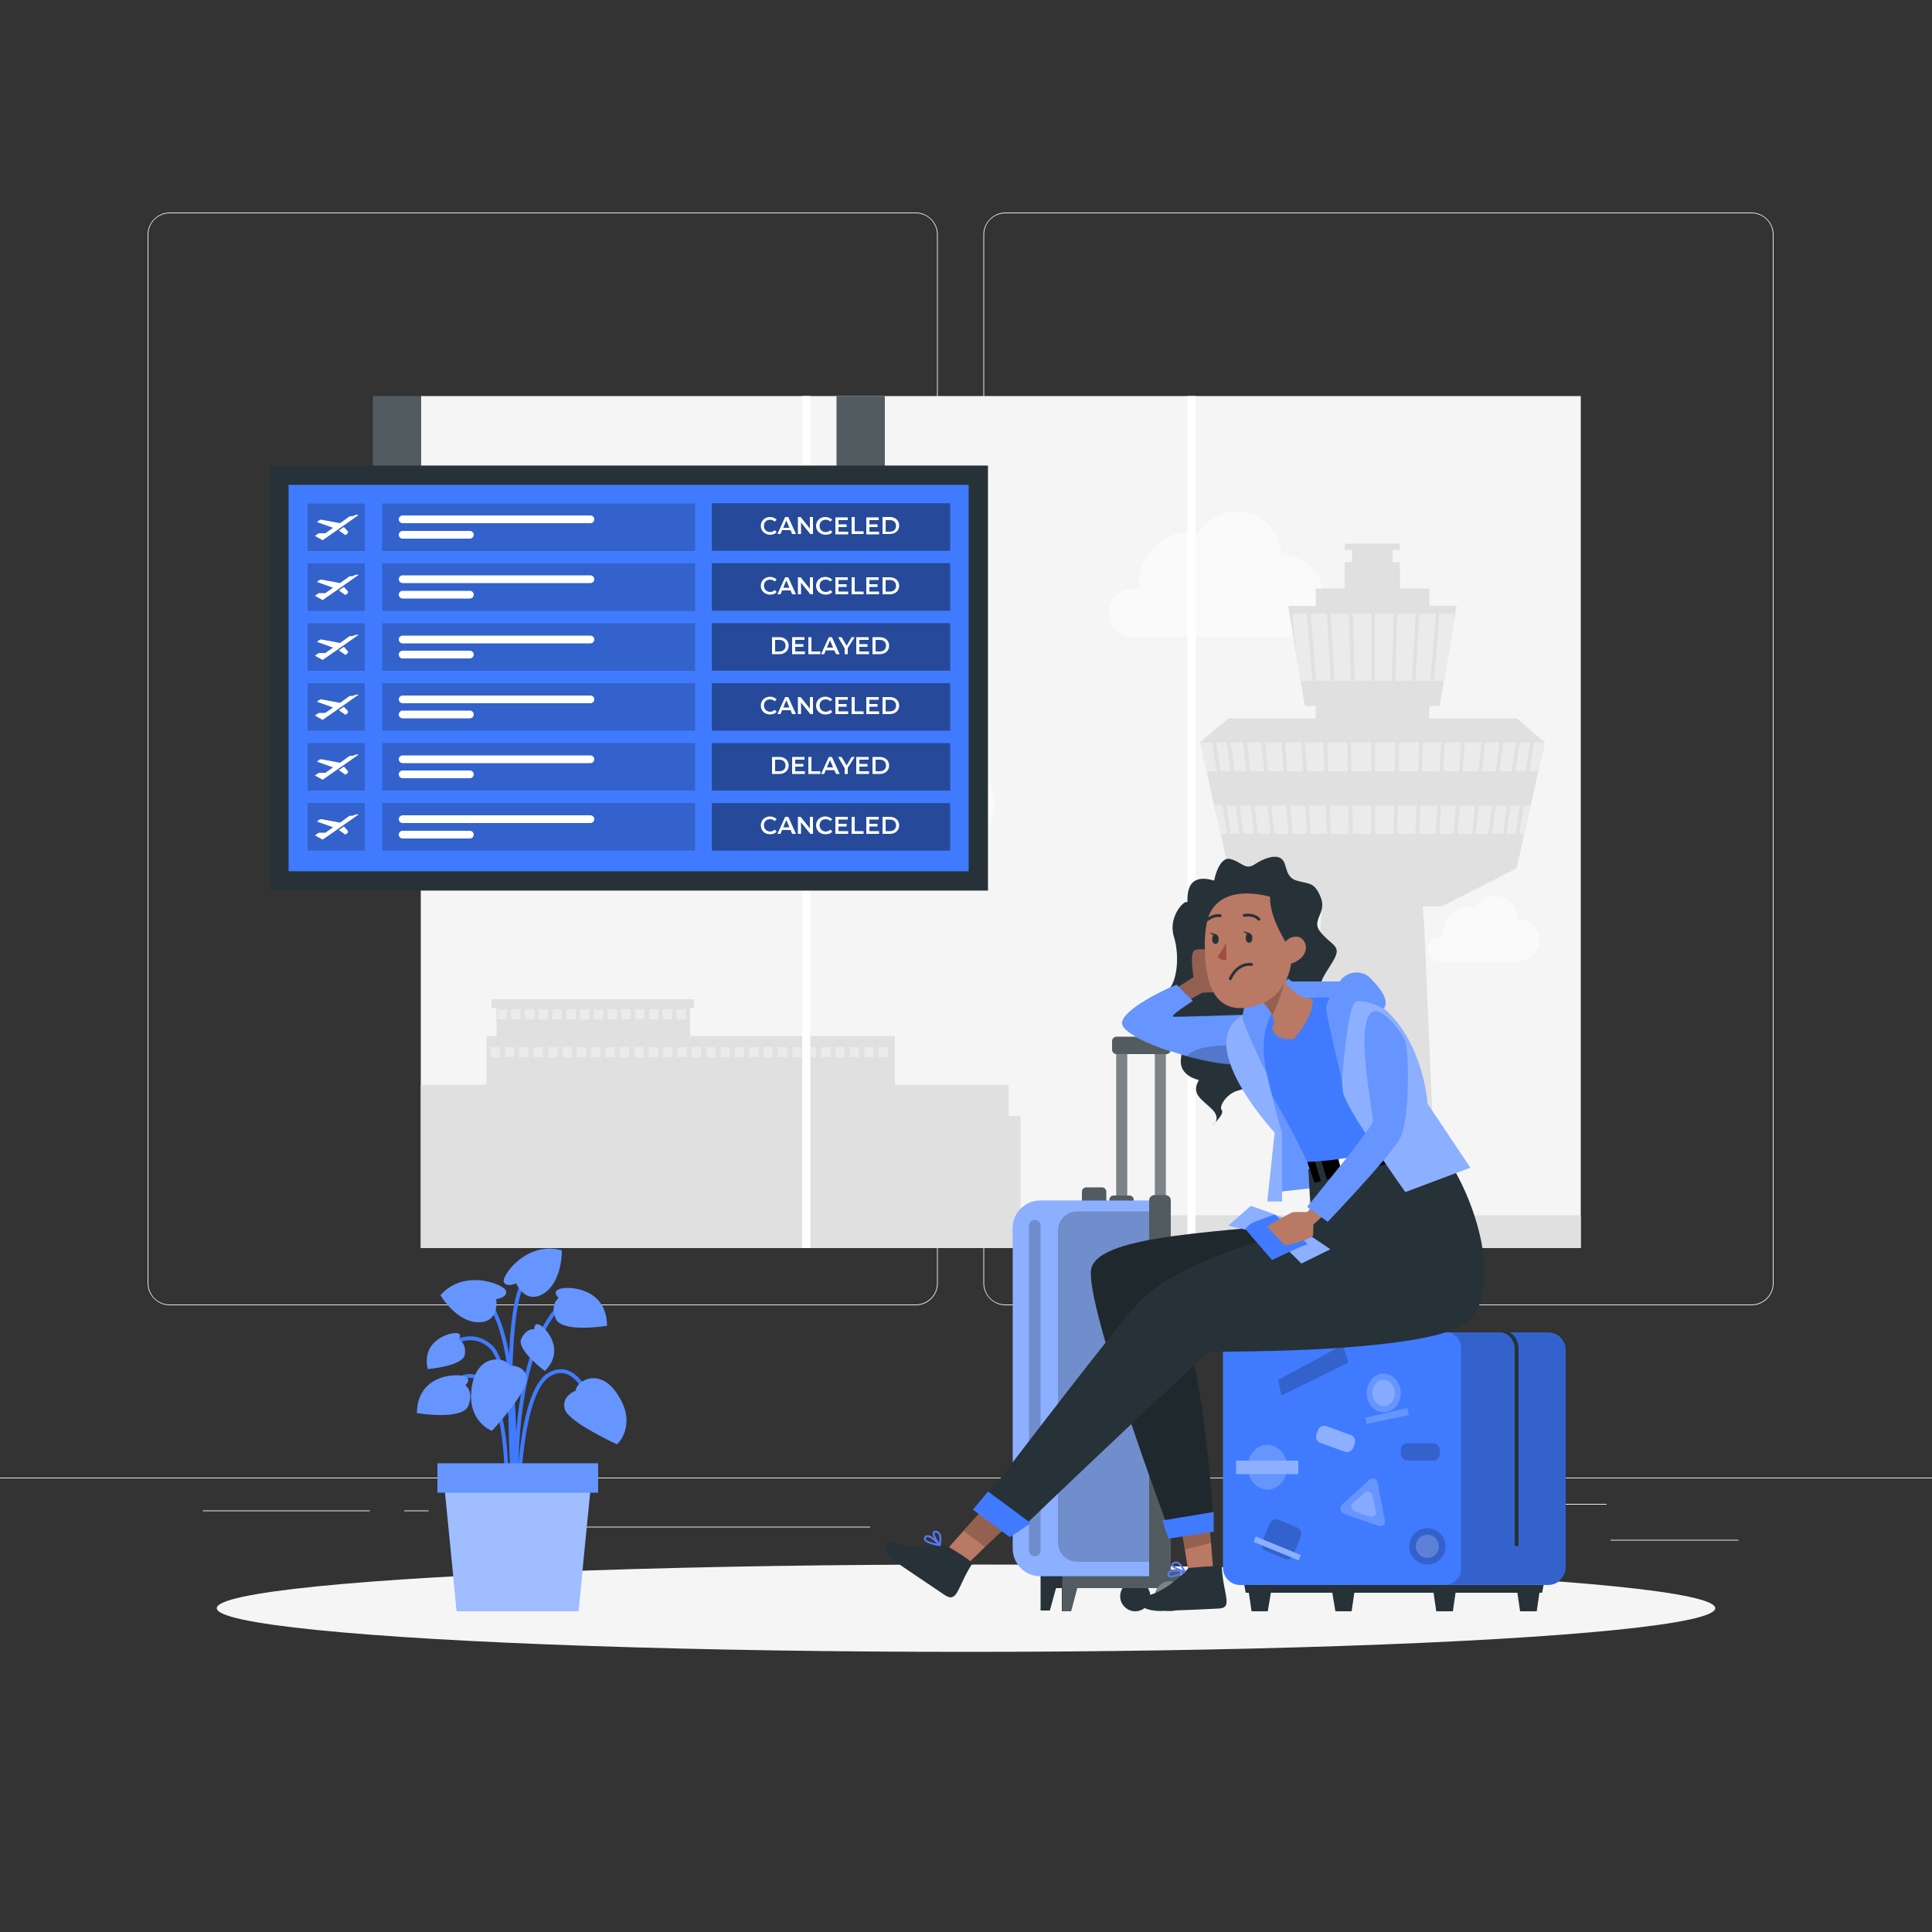 <?xml version="1.0" encoding="utf-8"?>
<!-- Generator: Adobe Illustrator 24.2.3, SVG Export Plug-In . SVG Version: 6.00 Build 0)  -->
<svg version="1.1" xmlns="http://www.w3.org/2000/svg" xmlns:xlink="http://www.w3.org/1999/xlink" x="0px" y="0px"
	 viewBox="0 0 500 500" style="enable-background:new 0 0 500 500;" xml:space="preserve">
<rect x="0" y="0" width="500" height="500" fill="#333333" stroke="none"/>
<style type="text/css">
	.st0{fill:#EBEBEB;}
	.st1{fill:#F5F5F5;}
	.st2{fill:#FAFAFA;}
	.st3{fill:#E0E0E0;}
	.st4{fill:#FFFFFF;}
	.st5{display:none;}
	.st6{display:inline;}
	.st7{fill:#407BFF;}
	.st8{opacity:0.9;fill:#FFFFFF;}
	.st9{fill:none;stroke:#407BFF;stroke-miterlimit:10;}
	.st10{opacity:0.2;fill:#FFFFFF;enable-background:new    ;}
	.st11{opacity:0.5;fill:#FFFFFF;enable-background:new    ;}
	.st12{fill:#263238;}
	.st13{opacity:0.2;fill:#FFFFFF;}
	.st14{opacity:0.2;enable-background:new    ;}
	.st15{fill:none;stroke:#FFFFFF;stroke-width:2;stroke-linecap:round;stroke-linejoin:round;stroke-miterlimit:10;}
	.st16{opacity:0.4;enable-background:new    ;}
	.st17{opacity:0.4;fill:#FFFFFF;}
	.st18{fill:#B97964;}
	.st19{fill:none;stroke:#577AFA;stroke-width:0.483;stroke-linecap:round;stroke-linejoin:round;stroke-miterlimit:10;}
	.st20{fill:#A24E3F;}
	.st21{fill:none;stroke:#263238;stroke-width:0.725;stroke-linecap:round;stroke-linejoin:round;stroke-miterlimit:10;}
</style>
<g id="Background_Complete">
	<g>
		<rect y="382.4" class="st0" width="500" height="0.2"/>
		<rect x="416.8" y="398.5" class="st0" width="33.1" height="0.2"/>
		<rect x="322.5" y="401.2" class="st0" width="8.7" height="0.2"/>
		<rect x="396.6" y="389.2" class="st0" width="19.2" height="0.2"/>
		<rect x="52.5" y="390.9" class="st0" width="43.2" height="0.2"/>
		<rect x="104.6" y="390.9" class="st0" width="6.3" height="0.2"/>
		<rect x="131.5" y="395.1" class="st0" width="93.7" height="0.2"/>
		<path class="st0" d="M237,337.8H43.9c-3.1,0-5.7-2.6-5.7-5.7V60.7c0-3.1,2.6-5.7,5.7-5.7H237c3.1,0,5.7,2.6,5.7,5.7v271.4
			C242.7,335.2,240.2,337.8,237,337.8z M43.9,55.2c-3,0-5.5,2.4-5.5,5.5v271.4c0,3,2.4,5.5,5.5,5.5H237c3,0,5.5-2.4,5.5-5.5V60.7
			c0-3-2.4-5.5-5.5-5.5H43.9z"/>
		<path class="st0" d="M453.3,337.8H260.2c-3.1,0-5.7-2.6-5.7-5.7V60.7c0-3.1,2.6-5.7,5.7-5.7h193.1c3.1,0,5.7,2.6,5.7,5.7v271.4
			C459,335.2,456.5,337.8,453.3,337.8z M260.2,55.2c-3,0-5.5,2.4-5.5,5.5v271.4c0,3,2.4,5.5,5.5,5.5h193.1c3,0,5.5-2.4,5.5-5.5V60.7
			c0-3-2.4-5.5-5.5-5.5H260.2z"/>
	</g>
	<g>
		<rect x="108.9" y="102.5" class="st1" width="300.2" height="220.5"/>
		<path class="st2" d="M286.9,158.6c0-3.4,2.8-6.2,6.2-6.2c0.6,0,1.2,0.1,1.8,0.3c-0.1-0.6-0.1-1.3-0.1-1.9
			c0-7.3,5.9-13.1,13.1-13.1c0.8,0,1.6,0.1,2.4,0.2c2-3.3,5.7-5.5,9.8-5.5c6.3,0,11.4,5.1,11.5,11.3c0.1,0,0.1,0,0.2,0
			c5.8,0,10.6,4.7,10.6,10.6c0,5.8-4.7,10.6-10.6,10.6h-38.9l0,0C289.6,164.7,286.9,162,286.9,158.6z"/>
		<path class="st2" d="M202,212.3c0-3.4,2.8-6.2,6.2-6.2c0.6,0,1.2,0.1,1.8,0.3c-0.1-0.6-0.1-1.3-0.1-1.9c0-7.3,5.9-13.1,13.1-13.1
			c0.8,0,1.6,0.1,2.4,0.2c2-3.3,5.7-5.5,9.8-5.5c6.3,0,11.4,5.1,11.5,11.3c0.1,0,0.1,0,0.2,0c5.8,0,10.6,4.7,10.6,10.6
			c0,5.8-4.7,10.6-10.6,10.6H208l0,0C204.7,218.4,202,215.7,202,212.3z"/>
		<path class="st2" d="M136.6,181.4c0-1.8,1.4-3.2,3.2-3.2c0.3,0,0.6,0,0.9,0.1c0-0.3-0.1-0.7-0.1-1c0-3.8,3.1-6.9,6.9-6.9
			c0.4,0,0.9,0,1.3,0.1c1.1-1.7,2.9-2.9,5.1-2.9c3.3,0,5.9,2.6,6,5.9c0,0,0.1,0,0.1,0c3,0,5.5,2.5,5.5,5.5c0,3-2.5,5.5-5.5,5.5
			h-20.3l0,0C138,184.6,136.6,183.1,136.6,181.4z"/>
		<path class="st2" d="M369.5,245.7c0-1.8,1.4-3.2,3.2-3.2c0.3,0,0.6,0,0.9,0.1c0-0.3-0.1-0.7-0.1-1c0-3.8,3.1-6.9,6.9-6.9
			c0.4,0,0.9,0,1.3,0.1c1.1-1.7,2.9-2.9,5.1-2.9c3.3,0,5.9,2.6,6,5.9c0,0,0.1,0,0.1,0c3,0,5.5,2.5,5.5,5.5c0,3-2.5,5.5-5.5,5.5
			h-20.3l0,0C370.9,248.9,369.5,247.5,369.5,245.7z"/>
		<g>
			<polygon class="st3" points="409.1,323 409.1,314.5 371.8,314.5 368.6,239.9 368.2,234.6 373.1,234.6 392.5,224.7 394.5,215.8 
				396.1,208.6 398.1,199.6 399.8,192.1 392.5,185.9 369.9,185.9 369.9,182.7 372.6,182.7 373.7,176.2 376.6,158.8 377,156.8 
				369.9,156.8 369.9,152.3 362.3,152.3 362.3,145.5 360.4,145.5 360.4,142.3 362.3,142.3 362.3,140.7 348,140.7 348,142.3 
				349.9,142.3 349.9,145.5 348,145.5 348,152.3 340.5,152.3 340.5,156.8 333.4,156.8 333.7,158.8 336.6,176.2 337.7,182.7 
				340.5,182.7 340.5,185.9 317.9,185.9 310.6,192.1 312.3,199.6 314.2,208.6 315.9,215.8 317.9,224.7 337.2,234.6 342.1,234.6 
				341.7,239.9 338.6,314.5 264.1,314.5 264.1,288.8 261,288.8 261,280.7 231.6,280.7 231.6,268.1 178.6,268.1 178.6,260.8 
				179.6,260.8 179.6,258.6 127.2,258.6 127.2,260.8 128.5,260.8 128.5,268.1 125.9,268.1 125.9,280.7 108.9,280.7 108.9,323 			"/>
			<g>
				<polygon class="st0" points="338.2,199.6 342.8,199.6 342.5,192.1 337.8,192.1 				"/>
				<polygon class="st0" points="337.3,199.6 336.8,192.1 332.6,192.1 333.2,199.6 				"/>
				<polygon class="st0" points="348.7,192.1 343.5,192.1 343.8,199.6 348.8,199.6 				"/>
				<polygon class="st0" points="349.8,199.6 354.9,199.6 354.9,192.1 349.6,192.1 				"/>
				<polygon class="st0" points="327.2,199.6 326.4,192.1 322.7,192.1 323.6,199.6 				"/>
				<polygon class="st0" points="318.5,199.6 317.5,192.1 314.7,192.1 315.9,199.6 				"/>
				<polygon class="st0" points="332.2,199.6 331.6,192.1 327.4,192.1 328.1,199.6 				"/>
				<polygon class="st0" points="322.6,199.6 321.7,192.1 318.5,192.1 319.5,199.6 				"/>
				<polygon class="st0" points="355.9,199.6 361,199.6 361.1,192.1 355.9,192.1 				"/>
				<polygon class="st0" points="383.4,192.1 379.1,192.1 378.5,199.6 382.6,199.6 				"/>
				<polygon class="st0" points="394.8,199.6 396,192.1 393.3,192.1 392.2,199.6 				"/>
				<polygon class="st0" points="313.7,192.1 310.6,192.1 312.3,199.6 314.9,199.6 				"/>
				<polygon class="st0" points="397,192.1 395.8,199.6 398.1,199.6 399.8,192.1 				"/>
				<polygon class="st0" points="392.3,192.1 389,192.1 388.1,199.6 391.2,199.6 				"/>
				<polygon class="st0" points="373.5,199.6 377.6,199.6 378.2,192.1 373.9,192.1 				"/>
				<polygon class="st0" points="388.1,192.1 384.3,192.1 383.6,199.6 387.2,199.6 				"/>
				<polygon class="st0" points="368,199.6 372.5,199.6 373,192.1 368.3,192.1 				"/>
				<polygon class="st0" points="361.9,199.6 367,199.6 367.3,192.1 362.1,192.1 				"/>
				<polygon class="st0" points="344.4,176.2 343.4,158.8 339.2,158.8 340.6,176.2 				"/>
				<polygon class="st0" points="349.6,176.2 349.1,158.8 344.4,158.8 345.3,176.2 				"/>
				<polygon class="st0" points="373.7,176.2 375.8,164 376.3,158.8 372.5,158.8 371.1,176.2 				"/>
				<polygon class="st0" points="336.6,176.2 339.7,176.2 338.2,158.8 334.4,158.8 335.7,170.9 				"/>
				<polygon class="st0" points="360.7,158.8 355.8,158.8 355.8,176.2 360.2,176.2 				"/>
				<polygon class="st0" points="370.2,176.2 371.6,158.8 367.3,158.8 366.3,176.2 				"/>
				<polygon class="st0" points="366.4,158.8 361.6,158.8 361.1,176.2 365.4,176.2 				"/>
				<polygon class="st0" points="350.1,158.8 350.6,176.2 354.9,176.2 354.9,158.8 				"/>
				<polygon class="st0" points="344.1,208.5 344.4,215.8 349.1,215.8 349,208.5 				"/>
				<polygon class="st0" points="338.8,208.5 339.2,215.8 343.4,215.8 343.1,208.5 				"/>
				<polygon class="st0" points="350.1,215.8 354.9,215.8 354.9,208.5 350,208.5 				"/>
				<polygon class="st0" points="355.9,215.8 360.6,215.8 360.8,208.5 355.9,208.5 				"/>
				<polygon class="st0" points="333.9,208.5 334.5,215.8 338.2,215.8 337.8,208.5 				"/>
				<polygon class="st0" points="317.4,208.5 318.5,215.8 320.8,215.8 319.8,208.5 				"/>
				<polygon class="st0" points="329,208.5 329.8,215.8 333.5,215.8 332.9,208.5 				"/>
				<polygon class="st0" points="320.8,208.5 321.8,215.8 324.6,215.8 323.7,208.5 				"/>
				<polygon class="st0" points="324.7,208.5 325.5,215.8 328.8,215.8 328.1,208.5 				"/>
				<polygon class="st0" points="377.2,215.8 381,215.8 381.7,208.5 377.8,208.5 				"/>
				<polygon class="st0" points="390.9,208.5 389.9,215.8 392.2,215.8 393.4,208.5 				"/>
				<polygon class="st0" points="381.9,215.8 385.2,215.8 386.1,208.5 382.7,208.5 				"/>
				<polygon class="st0" points="387.1,208.5 386.2,215.8 389,215.8 390,208.5 				"/>
				<polygon class="st0" points="314.2,208.5 315.9,215.8 317.6,215.8 316.4,208.5 				"/>
				<polygon class="st0" points="367.3,215.8 371.5,215.8 372,208.5 367.6,208.5 				"/>
				<polygon class="st0" points="361.6,215.8 366.3,215.8 366.6,208.5 361.8,208.5 				"/>
				<polygon class="st0" points="372.5,215.8 376.3,215.8 376.8,208.5 372.9,208.5 				"/>
				<polygon class="st0" points="393.2,215.8 394.5,215.8 396.1,208.5 394.4,208.5 				"/>
			</g>
			<g>
				<rect x="128.8" y="261.2" class="st0" width="2.4" height="2.6"/>
				<rect x="132.3" y="261.2" class="st0" width="2.4" height="2.6"/>
				<rect x="135.9" y="261.2" class="st0" width="2.4" height="2.6"/>
				<rect x="139.4" y="261.2" class="st0" width="2.4" height="2.6"/>
				<rect x="143" y="261.2" class="st0" width="2.4" height="2.6"/>
				<rect x="146.6" y="261.2" class="st0" width="2.4" height="2.6"/>
				<rect x="150.1" y="261.2" class="st0" width="2.4" height="2.6"/>
				<rect x="153.7" y="261.2" class="st0" width="2.4" height="2.6"/>
				<rect x="157.3" y="261.2" class="st0" width="2.4" height="2.6"/>
				<rect x="160.8" y="261.2" class="st0" width="2.4" height="2.6"/>
				<rect x="164.4" y="261.2" class="st0" width="2.4" height="2.6"/>
				<rect x="168" y="261.2" class="st0" width="2.4" height="2.6"/>
				<rect x="171.5" y="261.2" class="st0" width="2.4" height="2.6"/>
				<rect x="175.1" y="261.2" class="st0" width="2.4" height="2.6"/>
				<rect x="127" y="271" class="st0" width="2.4" height="2.6"/>
				<rect x="130.7" y="271" class="st0" width="2.4" height="2.6"/>
				<rect x="134.4" y="271" class="st0" width="2.4" height="2.6"/>
				<rect x="138.1" y="271" class="st0" width="2.4" height="2.6"/>
				<rect x="141.9" y="271" class="st0" width="2.4" height="2.6"/>
				<rect x="145.6" y="271" class="st0" width="2.4" height="2.6"/>
				<rect x="149.3" y="271" class="st0" width="2.4" height="2.6"/>
				<rect x="153" y="271" class="st0" width="2.4" height="2.6"/>
				<rect x="156.7" y="271" class="st0" width="2.4" height="2.6"/>
				<rect x="160.4" y="271" class="st0" width="2.4" height="2.6"/>
				<rect x="164.2" y="271" class="st0" width="2.4" height="2.6"/>
				<rect x="167.9" y="271" class="st0" width="2.4" height="2.6"/>
				<rect x="171.6" y="271" class="st0" width="2.4" height="2.6"/>
				<rect x="175.3" y="271" class="st0" width="2.4" height="2.6"/>
				<rect x="179" y="271" class="st0" width="2.4" height="2.6"/>
				<rect x="182.8" y="271" class="st0" width="2.4" height="2.6"/>
				<rect x="186.5" y="271" class="st0" width="2.4" height="2.6"/>
				<rect x="190.2" y="271" class="st0" width="2.4" height="2.6"/>
				<rect x="193.9" y="271" class="st0" width="2.4" height="2.6"/>
				<rect x="197.6" y="271" class="st0" width="2.4" height="2.6"/>
				<rect x="201.3" y="271" class="st0" width="2.4" height="2.6"/>
				<rect x="205.1" y="271" class="st0" width="2.4" height="2.6"/>
				<rect x="208.8" y="271" class="st0" width="2.4" height="2.6"/>
				<rect x="212.5" y="271" class="st0" width="2.4" height="2.6"/>
				<rect x="216.2" y="271" class="st0" width="2.4" height="2.6"/>
				<rect x="219.9" y="271" class="st0" width="2.4" height="2.6"/>
				<rect x="223.7" y="271" class="st0" width="2.4" height="2.6"/>
				<rect x="227.4" y="271" class="st0" width="2.4" height="2.6"/>
			</g>
		</g>
		<g>
			<rect x="307.3" y="102.5" class="st4" width="2.1" height="220.5"/>
		</g>
		<g>
			<rect x="207.6" y="102.5" class="st4" width="2.1" height="220.5"/>
		</g>
	</g>
</g>
<g id="Background_Simple" class="st5">
	<g class="st6">
		<path class="st7" d="M223.2,84.4c19.7-2.3,39.5,1.2,55.8,13.7c19.6,15,25.1,37.8,30.6,60.5c5,20.5,15.7,35.8,34.6,45.8
			c24.7,13.1,48.8,33.1,56.1,61.3c7,27.3-0.8,60.9-23,79.4c-20.6,17.1-49.3,19.1-76,20.7c-34.8,2.1-69.9,4.9-104.5,0.1
			c-22.7-3.1-45.6-9.9-63.5-24.2c-19.8-15.8-32-39.9-36.2-64.8c-4.3-24.9-1-50.7,6-75c8.9-30.8,24.2-60.3,47.5-82.4
			C168.7,101.9,196,87.6,223.2,84.4z"/>
		<path class="st8" d="M223.2,84.4c19.7-2.3,39.5,1.2,55.8,13.7c19.6,15,25.1,37.8,30.6,60.5c5,20.5,15.7,35.8,34.6,45.8
			c24.7,13.1,48.8,33.1,56.1,61.3c7,27.3-0.8,60.9-23,79.4c-20.6,17.1-49.3,19.1-76,20.7c-34.8,2.1-69.9,4.9-104.5,0.1
			c-22.7-3.1-45.6-9.9-63.5-24.2c-19.8-15.8-32-39.9-36.2-64.8c-4.3-24.9-1-50.7,6-75c8.9-30.8,24.2-60.3,47.5-82.4
			C168.7,101.9,196,87.6,223.2,84.4z"/>
	</g>
</g>
<g id="Shadow_1_">
	<ellipse id="_x3C_Path_x3E__359_" class="st1" cx="250" cy="416.2" rx="193.9" ry="11.3"/>
</g>
<g id="Plant">
	<g>
		<g>
			<path class="st9" d="M115.4,348.7c0,0,6.3-5.3,11.8,0c5.4,5.3,6.5,38.1,6.5,38.1"/>
			<path class="st9" d="M134.1,393.1c0,0-3.7-38.5,10.3-54.6"/>
			<path class="st9" d="M132.8,389.1c0,0,2.9-43.8-7.7-53.5"/>
			<path class="st9" d="M134.1,389.1c0,0,0.2-28.9,8.1-33.4c7.9-4.5,11.9,10.2,11.9,10.2"/>
			<path class="st9" d="M131,389.1c0,0,1.3-22.2-4.8-30.2c-6.1-7.9-12.5,3.4-12.5,3.4"/>
			<path class="st9" d="M133.2,392.1c0,0-3.9-52,2.6-60.8"/>
		</g>
		<g>
			<path class="st7" d="M149,359.9c0,0-3.9,1.4-2.8,4.9c1.2,3.4,13.5,9,13.5,9s5.2-4.8,0.4-12.5C155.4,353.5,149.1,357.4,149,359.9z
				"/>
			<path class="st10" d="M149,359.9c0,0-3.9,1.4-2.8,4.9c1.2,3.4,13.5,9,13.5,9s5.2-4.8,0.4-12.5C155.4,353.5,149.1,357.4,149,359.9
				z"/>
		</g>
		<g>
			<path class="st7" d="M131.9,353.4c0,0,4.2-0.2,4.4,3.4c0.2,3.6-9,13.5-9,13.5s-6.6-2.4-5.2-11.4
				C123.5,350,130.9,351.2,131.9,353.4z"/>
			<path class="st10" d="M131.9,353.4c0,0,4.2-0.2,4.4,3.4c0.2,3.6-9,13.5-9,13.5s-6.6-2.4-5.2-11.4
				C123.5,350,130.9,351.2,131.9,353.4z"/>
		</g>
		<g>
			<path class="st7" d="M128.4,336.2c0,0,2.8-0.3,2.6-2c-0.2-1.7-10.8-6.1-17,1c0,0,4,6.9,9.8,7
				C129.5,342.2,128.4,336.2,128.4,336.2z"/>
			<path class="st10" d="M128.4,336.2c0,0,2.8-0.3,2.6-2c-0.2-1.7-10.8-6.1-17,1c0,0,4,6.9,9.8,7
				C129.5,342.2,128.4,336.2,128.4,336.2z"/>
		</g>
		<g>
			<path class="st7" d="M133.6,332.1c0,0-2.5,1.2-3.2-0.3c-0.7-1.6,6-10.8,15-8.2c0,0,0.2,7.9-4.6,11.1
				C135.9,337.8,133.6,332.1,133.6,332.1z"/>
			<path class="st10" d="M133.6,332.1c0,0-2.5,1.2-3.2-0.3c-0.7-1.6,6-10.8,15-8.2c0,0,0.2,7.9-4.6,11.1
				C135.9,337.8,133.6,332.1,133.6,332.1z"/>
		</g>
		<g>
			<path class="st7" d="M120.4,358.5c0,0,1.9-1.5-0.2-2.3c-2.1-0.8-12.2-0.5-12.3,9.5c0,0,11.8,2,13.3-1.9
				C122.7,360,120.4,358.5,120.4,358.5z"/>
			<path class="st10" d="M120.4,358.5c0,0,1.9-1.5-0.2-2.3c-2.1-0.8-12.2-0.5-12.3,9.5c0,0,11.8,2,13.3-1.9
				C122.7,360,120.4,358.5,120.4,358.5z"/>
		</g>
		<g>
			<path class="st7" d="M144.6,335.9c0,0-1.9-1.5,0.2-2.3c2.1-0.8,12.2-0.5,12.3,9.5c0,0-11.8,2-13.3-1.9
				C142.3,337.4,144.6,335.9,144.6,335.9z"/>
			<path class="st10" d="M144.6,335.9c0,0-1.9-1.5,0.2-2.3c2.1-0.8,12.2-0.5,12.3,9.5c0,0-11.8,2-13.3-1.9
				C142.3,337.4,144.6,335.9,144.6,335.9z"/>
		</g>
		<g>
			<path class="st7" d="M138.3,344c0,0-0.2-1.9,1.4-1.1c1.5,0.7,6.8,6.5,1.3,11.9c0,0-7.4-5.5-6.1-8.3
				C136.3,343.6,138.3,344,138.3,344z"/>
			<path class="st10" d="M138.3,344c0,0-0.2-1.9,1.4-1.1c1.5,0.7,6.8,6.5,1.3,11.9c0,0-7.4-5.5-6.1-8.3
				C136.3,343.6,138.3,344,138.3,344z"/>
		</g>
		<g>
			<path class="st7" d="M118.7,346.7c0,0,1.1-1.5-0.5-1.7c-1.7-0.2-9.2,1.8-7.5,9.3c0,0,9.2-0.7,9.6-3.8
				C120.7,347.4,118.7,346.7,118.7,346.7z"/>
			<path class="st10" d="M118.7,346.7c0,0,1.1-1.5-0.5-1.7c-1.7-0.2-9.2,1.8-7.5,9.3c0,0,9.2-0.7,9.6-3.8
				C120.7,347.4,118.7,346.7,118.7,346.7z"/>
		</g>
		<polygon class="st7" points="149.7,417 118.2,417 114.8,382.5 153.1,382.5 		"/>
		<polygon class="st11" points="149.7,417 118.2,417 114.8,382.5 153.1,382.5 		"/>
		<rect x="113.2" y="378.7" class="st7" width="41.6" height="7.6"/>
		<rect x="113.2" y="378.7" class="st10" width="41.6" height="7.6"/>
	</g>
</g>
<g id="Schedule">
	<g>
		<g>
			<rect x="96.5" y="102.5" class="st12" width="12.5" height="19.5"/>
			<rect x="96.5" y="102.5" class="st13" width="12.5" height="19.5"/>
			<rect x="216.5" y="102.5" class="st12" width="12.5" height="19.5"/>
			<rect x="216.5" y="102.5" class="st13" width="12.5" height="19.5"/>
		</g>
		
			<rect x="107.8" y="82.5" transform="matrix(-1.836970e-16 1 -1 -1.836970e-16 338.186 12.684)" class="st12" width="110" height="186"/>
		
			<rect x="112.8" y="87.5" transform="matrix(-1.836970e-16 1 -1 -1.836970e-16 338.186 12.684)" class="st7" width="100" height="176"/>
		<g>
			<rect x="79.6" y="130.3" class="st14" width="14.8" height="12.3"/>
			<g>
				<path class="st4" d="M87.7,137.3l1.7,1.2l0.5-0.4c0.2-0.1,0.2-0.4,0.1-0.6l-1-1.1L87.7,137.3z"/>
				<path class="st4" d="M91.3,133.6L91.3,133.6l-0.4,0c-0.3,0-0.6,0.1-0.8,0.3l-2.1,1.5l-4.8-0.9c-0.2,0-0.3,0-0.5,0.1l-0.7,0.5
					l4.2,1.5l-2,1.4l-1.5,0c-0.2,0-0.4,0.1-0.5,0.2l-0.7,0.5l2,1.1l7.3-5.1l1.4-1l0.6-0.4C92.2,133,91.3,133.6,91.3,133.6z"/>
			</g>
			<rect x="98.9" y="130.3" class="st14" width="81" height="12.3"/>
			<g>
				<line class="st15" x1="104.2" y1="134.4" x2="152.8" y2="134.4"/>
				<line class="st15" x1="104.2" y1="138.4" x2="121.6" y2="138.4"/>
			</g>
			
				<rect x="184.1" y="130.3" transform="matrix(-1 -1.224647e-16 1.224647e-16 -1 430.008 272.835)" class="st16" width="61.7" height="12.3"/>
			<g>
				<path class="st4" d="M196.9,136.1c0-1.3,1-2.3,2.4-2.3c0.7,0,1.3,0.3,1.7,0.7l-0.5,0.5c-0.3-0.3-0.7-0.5-1.2-0.5
					c-0.9,0-1.6,0.6-1.6,1.6s0.7,1.6,1.6,1.6c0.5,0,0.9-0.2,1.2-0.5l0.5,0.5c-0.4,0.5-1,0.7-1.8,0.7
					C197.9,138.3,196.9,137.4,196.9,136.1z"/>
				<path class="st4" d="M204.6,137.2h-2.2l-0.4,1h-0.8l2-4.4h0.8l2,4.4H205L204.6,137.2z M204.3,136.6l-0.8-1.9l-0.8,1.9H204.3z"/>
				<path class="st4" d="M210.4,133.8v4.4h-0.7l-2.4-3v3h-0.8v-4.4h0.7l2.4,3v-3H210.4z"/>
				<path class="st4" d="M211.2,136.1c0-1.3,1-2.3,2.4-2.3c0.7,0,1.3,0.3,1.8,0.7l-0.5,0.5c-0.3-0.3-0.7-0.5-1.2-0.5
					c-0.9,0-1.6,0.6-1.6,1.6s0.7,1.6,1.6,1.6c0.5,0,0.9-0.2,1.2-0.5l0.5,0.5c-0.4,0.5-1,0.7-1.8,0.7
					C212.2,138.3,211.2,137.4,211.2,136.1z"/>
				<path class="st4" d="M219.5,137.6v0.7h-3.3v-4.4h3.2v0.7H217v1.1h2.1v0.7H217v1.2H219.5z"/>
				<path class="st4" d="M220.4,133.8h0.8v3.7h2.3v0.7h-3.1V133.8z"/>
				<path class="st4" d="M227.5,137.6v0.7h-3.3v-4.4h3.2v0.7H225v1.1h2.1v0.7H225v1.2H227.5z"/>
				<path class="st4" d="M228.4,133.8h1.9c1.4,0,2.4,0.9,2.4,2.2c0,1.3-1,2.2-2.4,2.2h-1.9V133.8z M230.3,137.6c1,0,1.6-0.6,1.6-1.5
					s-0.6-1.5-1.6-1.5h-1.1v3H230.3z"/>
			</g>
		</g>
		<g>
			<rect x="79.6" y="145.8" class="st14" width="14.8" height="12.3"/>
			<g>
				<path class="st4" d="M87.7,152.8l1.7,1.2l0.5-0.4c0.2-0.1,0.2-0.4,0.1-0.6l-1-1.1L87.7,152.8z"/>
				<path class="st4" d="M91.3,149.1L91.3,149.1l-0.4,0c-0.3,0-0.6,0.1-0.8,0.3l-2.1,1.5l-4.8-0.9c-0.2,0-0.3,0-0.5,0.1l-0.7,0.5
					l4.2,1.5l-2,1.4l-1.5,0c-0.2,0-0.4,0.1-0.5,0.2l-0.7,0.5l2,1.1l7.3-5.1l1.4-1l0.6-0.4C92.2,148.5,91.3,149.1,91.3,149.1z"/>
			</g>
			<rect x="98.9" y="145.8" class="st14" width="81" height="12.3"/>
			<g>
				<line class="st15" x1="104.2" y1="149.9" x2="152.8" y2="149.9"/>
				<line class="st15" x1="104.2" y1="153.9" x2="121.6" y2="153.9"/>
			</g>
			
				<rect x="184.1" y="145.8" transform="matrix(-1 -1.224647e-16 1.224647e-16 -1 430.008 303.856)" class="st16" width="61.7" height="12.3"/>
			<g>
				<path class="st4" d="M196.9,151.6c0-1.3,1-2.3,2.4-2.3c0.7,0,1.3,0.3,1.7,0.7l-0.5,0.5c-0.3-0.3-0.7-0.5-1.2-0.5
					c-0.9,0-1.6,0.6-1.6,1.6c0,0.9,0.7,1.6,1.6,1.6c0.5,0,0.9-0.2,1.2-0.5l0.5,0.5c-0.4,0.5-1,0.7-1.8,0.7
					C197.9,153.8,196.9,152.9,196.9,151.6z"/>
				<path class="st4" d="M204.6,152.8h-2.2l-0.4,1h-0.8l2-4.4h0.8l2,4.4H205L204.6,152.8z M204.3,152.1l-0.8-1.9l-0.8,1.9H204.3z"/>
				<path class="st4" d="M210.4,149.4v4.4h-0.7l-2.4-3v3h-0.8v-4.4h0.7l2.4,3v-3H210.4z"/>
				<path class="st4" d="M211.2,151.6c0-1.3,1-2.3,2.4-2.3c0.7,0,1.3,0.3,1.8,0.7l-0.5,0.5c-0.3-0.3-0.7-0.5-1.2-0.5
					c-0.9,0-1.6,0.6-1.6,1.6c0,0.9,0.7,1.6,1.6,1.6c0.5,0,0.9-0.2,1.2-0.5l0.5,0.5c-0.4,0.5-1,0.7-1.8,0.7
					C212.2,153.8,211.2,152.9,211.2,151.6z"/>
				<path class="st4" d="M219.5,153.1v0.7h-3.3v-4.4h3.2v0.7H217v1.1h2.1v0.7H217v1.2H219.5z"/>
				<path class="st4" d="M220.4,149.4h0.8v3.7h2.3v0.7h-3.1V149.4z"/>
				<path class="st4" d="M227.5,153.1v0.7h-3.3v-4.4h3.2v0.7H225v1.1h2.1v0.7H225v1.2H227.5z"/>
				<path class="st4" d="M228.4,149.4h1.9c1.4,0,2.4,0.9,2.4,2.2c0,1.3-1,2.2-2.4,2.2h-1.9V149.4z M230.3,153.1c1,0,1.6-0.6,1.6-1.5
					c0-0.9-0.6-1.5-1.6-1.5h-1.1v3H230.3z"/>
			</g>
		</g>
		<g>
			<rect x="79.6" y="161.3" class="st14" width="14.8" height="12.3"/>
			<g>
				<path class="st4" d="M87.7,168.3l1.7,1.2l0.5-0.4c0.2-0.1,0.2-0.4,0.1-0.6l-1-1.1L87.7,168.3z"/>
				<path class="st4" d="M91.3,164.6L91.3,164.6l-0.4,0c-0.3,0-0.6,0.1-0.8,0.3l-2.1,1.5l-4.8-0.9c-0.2,0-0.3,0-0.5,0.1l-0.7,0.5
					l4.2,1.5l-2,1.4l-1.5,0c-0.2,0-0.4,0.1-0.5,0.2l-0.7,0.5l2,1.1l7.3-5.1l1.4-1l0.6-0.4C92.2,164.1,91.3,164.6,91.3,164.6z"/>
			</g>
			<rect x="98.9" y="161.3" class="st14" width="81" height="12.3"/>
			<g>
				<line class="st15" x1="104.2" y1="165.5" x2="152.8" y2="165.5"/>
				<line class="st15" x1="104.2" y1="169.4" x2="121.6" y2="169.4"/>
			</g>
			
				<rect x="184.1" y="161.3" transform="matrix(-1 -1.224647e-16 1.224647e-16 -1 430.008 334.876)" class="st16" width="61.7" height="12.3"/>
			<g>
				<path class="st4" d="M199.8,164.9h1.9c1.4,0,2.4,0.9,2.4,2.2c0,1.3-1,2.2-2.4,2.2h-1.9V164.9z M201.7,168.6c1,0,1.6-0.6,1.6-1.5
					s-0.6-1.5-1.6-1.5h-1.1v3H201.7z"/>
				<path class="st4" d="M208.3,168.6v0.7H205v-4.4h3.2v0.7h-2.4v1.1h2.1v0.7h-2.1v1.2H208.3z"/>
				<path class="st4" d="M209.2,164.9h0.8v3.7h2.3v0.7h-3.1V164.9z"/>
				<path class="st4" d="M215.9,168.3h-2.2l-0.4,1h-0.8l2-4.4h0.8l2,4.4h-0.9L215.9,168.3z M215.6,167.6l-0.8-1.9l-0.8,1.9H215.6z"
					/>
				<path class="st4" d="M219.4,167.7v1.6h-0.8v-1.5l-1.7-2.9h0.9l1.3,2.2l1.3-2.2h0.8L219.4,167.7z"/>
				<path class="st4" d="M224.9,168.6v0.7h-3.3v-4.4h3.2v0.7h-2.4v1.1h2.1v0.7h-2.1v1.2H224.9z"/>
				<path class="st4" d="M225.8,164.9h1.9c1.4,0,2.4,0.9,2.4,2.2c0,1.3-1,2.2-2.4,2.2h-1.9V164.9z M227.7,168.6c1,0,1.6-0.6,1.6-1.5
					s-0.6-1.5-1.6-1.5h-1.1v3H227.7z"/>
			</g>
		</g>
		<g>
			<rect x="79.6" y="176.8" class="st14" width="14.8" height="12.3"/>
			<g>
				<path class="st4" d="M87.7,183.8l1.7,1.2l0.5-0.4c0.2-0.1,0.2-0.4,0.1-0.6l-1-1.1L87.7,183.8z"/>
				<path class="st4" d="M91.3,180.1L91.3,180.1l-0.4,0c-0.3,0-0.6,0.1-0.8,0.3l-2.1,1.5l-4.8-0.9c-0.2,0-0.3,0-0.5,0.1l-0.7,0.5
					l4.2,1.5l-2,1.4l-1.5,0c-0.2,0-0.4,0.1-0.5,0.2l-0.7,0.5l2,1.1l7.3-5.1l1.4-1l0.6-0.4C92.2,179.6,91.3,180.1,91.3,180.1z"/>
			</g>
			<rect x="98.9" y="176.8" class="st14" width="81" height="12.3"/>
			<g>
				<line class="st15" x1="104.2" y1="181" x2="152.8" y2="181"/>
				<line class="st15" x1="104.2" y1="184.9" x2="121.6" y2="184.9"/>
			</g>
			
				<rect x="184.1" y="176.8" transform="matrix(-1 -1.224647e-16 1.224647e-16 -1 430.008 365.897)" class="st16" width="61.7" height="12.3"/>
			<g>
				<path class="st4" d="M196.9,182.6c0-1.3,1-2.3,2.4-2.3c0.7,0,1.3,0.3,1.7,0.7l-0.5,0.5c-0.3-0.3-0.7-0.5-1.2-0.5
					c-0.9,0-1.6,0.6-1.6,1.6c0,0.9,0.7,1.6,1.6,1.6c0.5,0,0.9-0.2,1.2-0.5l0.5,0.5c-0.4,0.5-1,0.7-1.8,0.7
					C197.9,184.9,196.9,183.9,196.9,182.6z"/>
				<path class="st4" d="M204.6,183.8h-2.2l-0.4,1h-0.8l2-4.4h0.8l2,4.4H205L204.6,183.8z M204.3,183.1l-0.8-1.9l-0.8,1.9H204.3z"/>
				<path class="st4" d="M210.4,180.4v4.4h-0.7l-2.4-3v3h-0.8v-4.4h0.7l2.4,3v-3H210.4z"/>
				<path class="st4" d="M211.2,182.6c0-1.3,1-2.3,2.4-2.3c0.7,0,1.3,0.3,1.8,0.7l-0.5,0.5c-0.3-0.3-0.7-0.5-1.2-0.5
					c-0.9,0-1.6,0.6-1.6,1.6c0,0.9,0.7,1.6,1.6,1.6c0.5,0,0.9-0.2,1.2-0.5l0.5,0.5c-0.4,0.5-1,0.7-1.8,0.7
					C212.2,184.9,211.2,183.9,211.2,182.6z"/>
				<path class="st4" d="M219.5,184.1v0.7h-3.3v-4.4h3.2v0.7H217v1.1h2.1v0.7H217v1.2H219.5z"/>
				<path class="st4" d="M220.4,180.4h0.8v3.7h2.3v0.7h-3.1V180.4z"/>
				<path class="st4" d="M227.5,184.1v0.7h-3.3v-4.4h3.2v0.7H225v1.1h2.1v0.7H225v1.2H227.5z"/>
				<path class="st4" d="M228.4,180.4h1.9c1.4,0,2.4,0.9,2.4,2.2c0,1.3-1,2.2-2.4,2.2h-1.9V180.4z M230.3,184.1c1,0,1.6-0.6,1.6-1.5
					s-0.6-1.5-1.6-1.5h-1.1v3H230.3z"/>
			</g>
		</g>
		<g>
			<rect x="79.6" y="192.3" class="st14" width="14.8" height="12.3"/>
			<g>
				<path class="st4" d="M87.7,199.3l1.7,1.2l0.5-0.4c0.2-0.1,0.2-0.4,0.1-0.6l-1-1.1L87.7,199.3z"/>
				<path class="st4" d="M91.3,195.6L91.3,195.6l-0.4,0c-0.3,0-0.6,0.1-0.8,0.3l-2.1,1.5l-4.8-0.9c-0.2,0-0.3,0-0.5,0.1l-0.7,0.5
					l4.2,1.5l-2,1.4l-1.5,0c-0.2,0-0.4,0.1-0.5,0.2l-0.7,0.5l2,1.1l7.3-5.1l1.4-1l0.6-0.4C92.2,195.1,91.3,195.6,91.3,195.6z"/>
			</g>
			<rect x="98.9" y="192.3" class="st14" width="81" height="12.3"/>
			<g>
				<line class="st15" x1="104.2" y1="196.5" x2="152.8" y2="196.5"/>
				<line class="st15" x1="104.2" y1="200.4" x2="121.6" y2="200.4"/>
			</g>
			
				<rect x="184.1" y="192.3" transform="matrix(-1 -1.224647e-16 1.224647e-16 -1 430.008 396.917)" class="st16" width="61.7" height="12.3"/>
			<g>
				<path class="st4" d="M199.8,195.9h1.9c1.4,0,2.4,0.9,2.4,2.2c0,1.3-1,2.2-2.4,2.2h-1.9V195.9z M201.7,199.6c1,0,1.6-0.6,1.6-1.5
					s-0.6-1.5-1.6-1.5h-1.1v3H201.7z"/>
				<path class="st4" d="M208.3,199.6v0.7H205v-4.4h3.2v0.7h-2.4v1.1h2.1v0.7h-2.1v1.2H208.3z"/>
				<path class="st4" d="M209.2,195.9h0.8v3.7h2.3v0.7h-3.1V195.9z"/>
				<path class="st4" d="M215.9,199.3h-2.2l-0.4,1h-0.8l2-4.4h0.8l2,4.4h-0.9L215.9,199.3z M215.6,198.6l-0.8-1.9l-0.8,1.9H215.6z"
					/>
				<path class="st4" d="M219.4,198.7v1.6h-0.8v-1.5l-1.7-2.9h0.9l1.3,2.2l1.3-2.2h0.8L219.4,198.7z"/>
				<path class="st4" d="M224.9,199.6v0.7h-3.3v-4.4h3.2v0.7h-2.4v1.1h2.1v0.7h-2.1v1.2H224.9z"/>
				<path class="st4" d="M225.8,195.9h1.9c1.4,0,2.4,0.9,2.4,2.2c0,1.3-1,2.2-2.4,2.2h-1.9V195.9z M227.7,199.6c1,0,1.6-0.6,1.6-1.5
					s-0.6-1.5-1.6-1.5h-1.1v3H227.7z"/>
			</g>
		</g>
		<g>
			<rect x="79.6" y="207.8" class="st14" width="14.8" height="12.3"/>
			<g>
				<path class="st4" d="M87.7,214.8l1.7,1.2l0.5-0.4c0.2-0.1,0.2-0.4,0.1-0.6l-1-1.1L87.7,214.8z"/>
				<path class="st4" d="M91.3,211.1L91.3,211.1l-0.4,0c-0.3,0-0.6,0.1-0.8,0.3l-2.1,1.5l-4.8-0.9c-0.2,0-0.3,0-0.5,0.1l-0.7,0.5
					l4.2,1.5l-2,1.4l-1.5,0c-0.2,0-0.4,0.1-0.5,0.2l-0.7,0.5l2,1.1l7.3-5.1l1.4-1l0.6-0.4C92.2,210.6,91.3,211.1,91.3,211.1z"/>
			</g>
			<rect x="98.9" y="207.8" class="st14" width="81" height="12.3"/>
			<g>
				<line class="st15" x1="104.2" y1="212" x2="152.8" y2="212"/>
				<line class="st15" x1="104.2" y1="216" x2="121.6" y2="216"/>
			</g>
			
				<rect x="184.1" y="207.8" transform="matrix(-1 -1.224647e-16 1.224647e-16 -1 430.008 427.938)" class="st16" width="61.7" height="12.3"/>
			<g>
				<path class="st4" d="M196.9,213.6c0-1.3,1-2.3,2.4-2.3c0.7,0,1.3,0.3,1.7,0.7l-0.5,0.5c-0.3-0.3-0.7-0.5-1.2-0.5
					c-0.9,0-1.6,0.6-1.6,1.6c0,0.9,0.7,1.6,1.6,1.6c0.5,0,0.9-0.2,1.2-0.5l0.5,0.5c-0.4,0.5-1,0.7-1.8,0.7
					C197.9,215.9,196.9,214.9,196.9,213.6z"/>
				<path class="st4" d="M204.6,214.8h-2.2l-0.4,1h-0.8l2-4.4h0.8l2,4.4H205L204.6,214.8z M204.3,214.1l-0.8-1.9l-0.8,1.9H204.3z"/>
				<path class="st4" d="M210.4,211.4v4.4h-0.7l-2.4-3v3h-0.8v-4.4h0.7l2.4,3v-3H210.4z"/>
				<path class="st4" d="M211.2,213.6c0-1.3,1-2.3,2.4-2.3c0.7,0,1.3,0.3,1.8,0.7l-0.5,0.5c-0.3-0.3-0.7-0.5-1.2-0.5
					c-0.9,0-1.6,0.6-1.6,1.6c0,0.9,0.7,1.6,1.6,1.6c0.5,0,0.9-0.2,1.2-0.5l0.5,0.5c-0.4,0.5-1,0.7-1.8,0.7
					C212.2,215.9,211.2,214.9,211.2,213.6z"/>
				<path class="st4" d="M219.5,215.1v0.7h-3.3v-4.4h3.2v0.7H217v1.1h2.1v0.7H217v1.2H219.5z"/>
				<path class="st4" d="M220.4,211.4h0.8v3.7h2.3v0.7h-3.1V211.4z"/>
				<path class="st4" d="M227.5,215.1v0.7h-3.3v-4.4h3.2v0.7H225v1.1h2.1v0.7H225v1.2H227.5z"/>
				<path class="st4" d="M228.4,211.4h1.9c1.4,0,2.4,0.9,2.4,2.2c0,1.3-1,2.2-2.4,2.2h-1.9V211.4z M230.3,215.1c1,0,1.6-0.6,1.6-1.5
					s-0.6-1.5-1.6-1.5h-1.1v3H230.3z"/>
			</g>
		</g>
	</g>
</g>
<g id="Character">
	<g>
		<rect x="288.9" y="269.6" class="st12" width="2.8" height="45.2"/>
		<rect x="288.9" y="269.6" class="st17" width="2.8" height="45.2"/>
		<rect x="298.9" y="269.6" class="st12" width="2.8" height="45.2"/>
		<rect x="298.9" y="269.6" class="st17" width="2.8" height="45.2"/>
		<path class="st12" d="M286.3,312.4H280v-4c0-0.6,0.5-1.1,1.1-1.1h4.1c0.6,0,1.1,0.5,1.1,1.1V312.4z"/>
		<path class="st13" d="M286.3,312.4H280v-4c0-0.6,0.5-1.1,1.1-1.1h4.1c0.6,0,1.1,0.5,1.1,1.1V312.4z"/>
		<path class="st12" d="M293.4,314.5h-6.3v-4c0-0.6,0.5-1.1,1.1-1.1h4.1c0.6,0,1.1,0.5,1.1,1.1V314.5z"/>
		<path class="st13" d="M293.4,314.5h-6.3v-4c0-0.6,0.5-1.1,1.1-1.1h4.1c0.6,0,1.1,0.5,1.1,1.1V314.5z"/>
		<path class="st12" d="M297.7,413.1c0,2.1-1.7,3.9-3.9,3.9c-2.1,0-3.9-1.7-3.9-3.9c0-2.1,1.7-3.9,3.9-3.9
			C296,409.3,297.7,411,297.7,413.1z"/>
		<polygon class="st12" points="305.5,406.2 269.3,406.2 269.3,409.6 269.3,411 269.3,416.8 271.7,416.8 273.3,411 274.8,411 
			274.8,417 277.2,417 278.8,411 305.5,411 		"/>
		<polygon class="st13" points="274.9,406.2 274.9,417 277.2,417 278.8,411 305.5,411 305.5,406.2 		"/>
		<path class="st7" d="M300.7,407.9h-31.5c-3.9,0-7.1-3.2-7.1-7.1v-83c0-3.9,3.2-7.1,7.1-7.1h31.5V407.9z"/>
		<path class="st17" d="M300.7,407.9h-31.5c-3.9,0-7.1-3.2-7.1-7.1v-83c0-3.9,3.2-7.1,7.1-7.1h31.5V407.9z"/>
		<path class="st14" d="M267.8,402.8L267.8,402.8c-0.8,0-1.5-0.7-1.5-1.5v-84.1c0-0.8,0.7-1.5,1.5-1.5l0,0c0.8,0,1.5,0.7,1.5,1.5
			v84.1C269.3,402.1,268.6,402.8,267.8,402.8z"/>
		<path class="st14" d="M278.8,404.2h20.1v-90.7h-20.1c-2.8,0-5,2.2-5,5v80.6C273.8,402,276,404.2,278.8,404.2z"/>
		<path class="st12" d="M303,409.1h-5.6v-98.4c0-0.8,0.6-1.4,1.4-1.4h2.8c0.8,0,1.4,0.6,1.4,1.4V409.1z"/>
		<path class="st12" d="M306.7,413.1c0,2.1-1.7,3.9-3.9,3.9c-2.1,0-3.9-1.7-3.9-3.9c0-2.1,1.7-3.9,3.9-3.9
			C305,409.3,306.7,411,306.7,413.1z"/>
		<path class="st17" d="M306.7,413.1c0,2.1-1.7,3.9-3.9,3.9c-2.1,0-3.9-1.7-3.9-3.9c0-2.1,1.7-3.9,3.9-3.9
			C305,409.3,306.7,411,306.7,413.1z"/>
		<path class="st7" d="M305,413.1c0,1.2-1,2.1-2.1,2.1c-1.2,0-2.1-1-2.1-2.1c0-1.2,1-2.1,2.1-2.1C304,411,305,411.9,305,413.1z"/>
		<path class="st13" d="M303,409.1h-5.6v-98.4c0-0.8,0.6-1.4,1.4-1.4h2.8c0.8,0,1.4,0.6,1.4,1.4V409.1z"/>
		<path class="st12" d="M301.8,272.8H289c-0.7,0-1.2-0.5-1.2-1.2v-2.1c0-0.7,0.5-1.2,1.2-1.2h12.8c0.7,0,1.2,0.5,1.2,1.2v2.1
			C303,272.3,302.5,272.8,301.8,272.8z"/>
		<path class="st13" d="M301.8,272.8H289c-0.7,0-1.2-0.5-1.2-1.2v-2.1c0-0.7,0.5-1.2,1.2-1.2h12.8c0.7,0,1.2,0.5,1.2,1.2v2.1
			C303,272.3,302.5,272.8,301.8,272.8z"/>
	</g>
	<g>
		<polygon class="st12" points="400,407.5 321.5,407.5 322.4,412.2 323.2,412.2 323.9,417 328.1,417 328.9,412.2 344.8,412.2 
			345.6,417 349.8,417 350.5,412.2 371,412.2 371.7,417 376,417 376.7,412.2 392.7,412.2 393.4,417 397.7,417 398.4,412.2 
			399.1,412.2 		"/>
		<path class="st7" d="M400.6,410.2H321c-2.5,0-4.5-2-4.5-4.5v-56.4c0-2.5,2-4.5,4.5-4.5h79.7c2.5,0,4.5,2,4.5,4.5v56.4
			C405.2,408.1,403.1,410.2,400.6,410.2z"/>
		<path class="st14" d="M405.2,348.8v57.2c0,2.3-1.8,4.1-4.1,4.1H374c2.3,0,4.1-1.8,4.1-4.1v-57.2c0-2.3-1.8-4.1-4.1-4.1h27.1
			C403.3,344.7,405.2,346.5,405.2,348.8z"/>
		<g>
			<path class="st12" d="M393,349v50.7c0,0.3-0.2,0.5-0.5,0.5c-0.3,0-0.5-0.2-0.5-0.5V349c0-2.3-1.8-4.2-4.1-4.3h2.7
				C392.1,345.6,393,347.2,393,349z"/>
		</g>
		<g>
			<ellipse class="st13" cx="358.1" cy="360.5" rx="4.4" ry="5"/>
			<path class="st13" d="M361,360.5c0,1.9-1.3,3.4-2.9,3.4s-2.9-1.5-2.9-3.4c0-1.9,1.3-3.4,2.9-3.4S361,358.6,361,360.5z"/>
			<polygon class="st13" points="353.4,366.9 364.2,364.4 364.6,366.2 353.7,368.5 			"/>
			<path class="st13" d="M356.5,383.6l1.9,9.9c0.2,0.9-0.7,1.7-1.6,1.4c-2.4-0.8-6.4-2.2-8.9-3.1c-1.1-0.4-1.3-1.7-0.5-2.5
				c2-1.8,5.2-4.7,7.1-6.4C355.2,382.3,356.3,382.7,356.5,383.6z"/>
			<path class="st13" d="M350.1,389l3.1-2.7c0.7-0.6,1.8-0.2,2,0.7l0.9,4.1c0.2,0.9-0.7,1.7-1.6,1.4l-4-1.4
				C349.6,390.7,349.4,389.6,350.1,389z"/>
			<path class="st13" d="M333.1,379.7c0,3.2-2.3,5.8-5.1,5.8c-2.8,0-5.1-2.6-5.1-5.8c0-3.2,2.3-5.8,5.1-5.8
				C330.8,374,333.1,376.5,333.1,379.7z"/>
			<rect x="319.9" y="378" class="st7" width="16.1" height="3.5"/>
			<rect x="319.9" y="378" class="st17" width="16.1" height="3.5"/>
			<path class="st14" d="M332.4,403.4l-4.8-2c-0.9-0.4-1.3-1.4-1-2.3l2-4.8c0.4-0.9,1.4-1.3,2.3-1l4.8,2c0.9,0.4,1.3,1.4,1,2.3
				l-2,4.8C334.3,403.3,333.3,403.8,332.4,403.4z"/>
			
				<rect x="324.2" y="400" transform="matrix(0.925 0.38 -0.38 0.925 177.113 -95.545)" class="st7" width="12.6" height="1.5"/>
			
				<rect x="324.2" y="400" transform="matrix(0.925 0.38 -0.38 0.925 177.113 -95.545)" class="st17" width="12.6" height="1.5"/>
			<polygon class="st14" points="330.8,357.1 347.5,348.1 349,352.6 331.6,361.2 			"/>
			<path class="st14" d="M370.9,378h-6.7c-0.9,0-1.7-0.8-1.7-1.7v-1.1c0-0.9,0.8-1.7,1.7-1.7h6.7c0.9,0,1.7,0.8,1.7,1.7v1.1
				C372.6,377.3,371.8,378,370.9,378z"/>
			<path class="st17" d="M348,375.7l-6.3-2.3c-0.9-0.3-1.3-1.3-1-2.2l0.4-1.1c0.3-0.9,1.3-1.3,2.2-1l6.3,2.3c0.9,0.3,1.3,1.3,1,2.2
				l-0.4,1.1C349.8,375.6,348.9,376,348,375.7z"/>
			<path class="st14" d="M374.1,400.2c0,2.6-2.1,4.7-4.7,4.7c-2.6,0-4.7-2.1-4.7-4.7c0-2.6,2.1-4.7,4.7-4.7
				C372,395.5,374.1,397.6,374.1,400.2z"/>
			<circle class="st13" cx="369.4" cy="400.2" r="3"/>
		</g>
	</g>
	<g>
		<path class="st12" d="M314.2,227.9c0,0,1.2-6.3,4.2-5.6c3,0.8,3.9,3,6.3,1.4c2.4-1.6,5.5-2.7,7-1.4c1.5,1.2,0.7,4.7,3.9,5.6
			c3.2,1,4.5,0.2,6.2,4.3c1.7,4.2-2.7,5.9,0,9.1c2.7,3.2,4.9,3.4,3.9,6c-1,2.6-4.6,6.4-3.9,8.7c0.7,2.2-4.1,11.4-9.3,11.7
			c-5.2,0.3-8.7,7.4-8.3,10.2c0.4,2.8-1.4,3.7-4,4.4c-2.6,0.7-4.9,4-4,5c0.8,1-2.5,4-2.5,4s2.6-1.6,0-4.2c-2.6-2.6-5.6-3.9-3.4-7.6
			c0,0-5.1-0.9-4.7-5.3c0.4-4.4,2-6.9-0.8-8.7c-2.8-1.8-5.3-7.2-2.8-9c2.6-1.9,3.4-9,1.8-14.1c-1.6-5.2,2.8-9.6,3.4-8.9
			C307.7,234.2,305.7,225.3,314.2,227.9z"/>
		<path class="st18" d="M305.2,260.2l5.9-3.3c0,0,3.6-0.2,4.3,0c0.7,0.2-2.3-10.6-2.3-10.8c0.1-0.2-3-0.9-4.1,0
			c-1.1,0.9-0.1,6.8-0.1,6.8l-7,4.4L305.2,260.2z"/>
		<path class="st14" d="M305.2,260.2l5.9-3.3c0,0,3.6-0.2,4.3,0c0.7,0.2-2.3-10.6-2.3-10.8c0.1-0.2-3-0.9-4.1,0
			c-1.1,0.9-0.1,6.8-0.1,6.8l-7,4.4L305.2,260.2z"/>
		<path class="st7" d="M321.8,262.6c0,0-16.8,0.6-18.1,0.5c-1.3-0.1,5-4.1,5-4.1l-4.2-4.2c0,0-13.2,5.6-14.1,9.7
			c-0.9,4.1,20.2,10.8,28.6,10.9C327.4,275.5,321.8,262.6,321.8,262.6z"/>
		<path class="st13" d="M320.6,275.3c-0.5,0.1-1,0.2-1.6,0.2c-2.9,0-7.4-0.8-11.9-2.1c-8.5-2.3-17.3-6.1-16.7-8.8
			c0.9-4.1,14.1-9.7,14.1-9.7l4.2,4.2c0,0-6.3,4-5,4.1c1.3,0.1,18.1-0.5,18.1-0.5S326.6,273.7,320.6,275.3z"/>
		<path class="st14" d="M320.6,275.3c-0.5,0.1-1,0.2-1.6,0.2c-2.9,0-7.4-0.8-11.9-2.1c2.7-3.3,11.3-2.8,11.3-2.8
			S319.6,273.1,320.6,275.3z"/>
		<polygon class="st18" points="308,409.3 314.1,408 313.4,399.1 312.6,391.1 305,391.4 306.6,400.9 		"/>
		<path class="st12" d="M316.2,405.6c0-0.7-8.6,0.2-8.6,0.2s-5,5.6-10.1,7c-5.1,1.4-2.1,4.4,3.6,4.1c5.7-0.2,10.1-0.4,14.1-0.6
			C319.3,416.2,316.6,412.9,316.2,405.6z"/>
		<path class="st19" d="M306.6,406.8c0,0-1.2-3.1-2.8-2.3C302,405.4,306.6,406.8,306.6,406.8s-3.9-0.9-4.2,0.4
			C302,409.2,306.6,406.8,306.6,406.8z"/>
		<polygon class="st14" points="306.6,401 313.4,399.3 312.6,391.1 305,391.4 		"/>
		<path class="st12" d="M282.4,328.5c1.7-9.4,36.6-9.5,59.6-12.7l25.2,29.8c0,0-31.3-8.1-62.1-8.1c0,0,6.7,17.7,9,57.6l-11.1,2.2
			C303,397.3,280.8,337.9,282.4,328.5z"/>
		<path class="st14" d="M282.4,328.5c1.7-9.4,36.6-9.5,59.6-12.7l25.2,29.8c0,0-31.3-8.1-62.1-8.1c0,0,6.7,17.7,9,57.6l-11.1,2.2
			C303,397.3,280.8,337.9,282.4,328.5z"/>
		<g>
			<polygon class="st7" points="334.3,254 353.8,254 367.2,304.4 330.3,308.5 331.8,293.1 326.2,286.3 			"/>
			<polygon class="st13" points="334.3,254 353.8,254 367.2,304.4 330.3,308.5 331.8,293.1 326.2,286.3 			"/>
		</g>
		<polygon class="st18" points="243.9,402.3 248.7,406.4 255.1,400.2 261,394.6 255.9,388.9 249.5,396 		"/>
		<path class="st12" d="M251.6,404.7c0.4-0.6-7-4.9-7-4.9s-7.4,1.5-12.3-0.4c-4.9-1.9-4.3,2.3,0.5,5.5c4.7,3.2,8.3,5.6,11.7,7.9
			C247.9,415,247.7,410.7,251.6,404.7z"/>
		<path class="st19" d="M243.2,399.9c0,0,0.8-3.2-0.9-3.5C240.3,396.1,243.2,399.9,243.2,399.9s-2.6-3.1-3.6-2.2
			C238.1,399.1,243.2,399.9,243.2,399.9z"/>
		<polygon class="st14" points="249.4,396.2 255,400.4 260.9,394.6 255.9,388.9 		"/>
		<path class="st12" d="M338.6,302.6c0.3,6.5,1,14.8,1,14.8c-29.1,7.2-41,14.8-46.4,21.3c-10.2,12.2-39.5,50.7-39.5,50.7l9.7,7.1
			c28.3-27.2,49.5-46.7,49.5-46.7c28.9,0.1,61.2-1.9,67.3-8c9-8.9,1.5-34.2-8.8-46.2L338.6,302.6z"/>
		<polygon class="st7" points="266.8,394.2 255.7,386 251.8,390.7 261.3,397.8 		"/>
		<g>
			<polygon points="370.6,293.1 372.2,297.7 340.2,306.1 338.3,300.7 			"/>
			
				<rect x="360.8" y="294.4" transform="matrix(-0.96 0.28 -0.28 -0.96 792.329 483.897)" class="st12" width="1.6" height="8.3"/>
			
				<rect x="346.6" y="298.3" transform="matrix(-0.97 0.243 -0.243 -0.97 763.196 507.944)" class="st4" width="7.2" height="5.5"/>
			
				<rect x="341" y="298.9" transform="matrix(-0.96 0.28 -0.28 -0.96 754.883 498.262)" class="st12" width="1.6" height="8.3"/>
		</g>
		<path class="st7" d="M338.3,300.7c0,0-9.2-20.2-19.9-32.5c0,0,3.3-5.9,16.4-9.2c13.1-3.3,24.6,3.7,24.6,3.7l11.8,32
			C371.2,294.8,351.5,300.3,338.3,300.7z"/>
		<g>
			<path class="st7" d="M347.6,256c0,0-0.9,22.5,0,26.8c0.9,4.4,16.1,25.7,16.1,25.7l16.8-6.3l-11.1-16.6
				C369.5,285.6,367.6,259.8,347.6,256z"/>
			<path class="st7" d="M324.2,261.6c0,0,4.9,23.2,7.6,31.5v17.8H328l1.9-17.8C329.9,293.1,306,267.4,324.2,261.6z"/>
			<path class="st17" d="M347.6,256c0,0-0.9,22.5,0,26.8c0.9,4.4,16.1,25.7,16.1,25.7l16.8-6.3l-11.1-16.6
				C369.5,285.6,367.6,259.8,347.6,256z"/>
			<path class="st17" d="M324.2,261.6c0,0,4.9,23.2,7.6,31.5v17.8H328l1.9-17.8C329.9,293.1,306,267.4,324.2,261.6z"/>
		</g>
		<g>
			<path class="st7" d="M347.3,279.5c0,0-3.9-15.8-4.1-18.5c-0.1-1.4,1.8-4.5,3.6-7.1c1.8-2.6,5.7-3,7.9-0.7c2.6,2.6,5,5.9,3.4,7.8
				c0,0-5-2.6-7.2-1.8C348.7,259.9,347.3,279.5,347.3,279.5z"/>
			<path class="st7" d="M327.8,277.9c0,0-4.9-10.2-6-13.6c-1.1-3.4,3.5-11.6,6-12.9c2.5-1.3,8.9,4.5,8.9,4.5
				S323.8,259.3,327.8,277.9z"/>
			<path class="st13" d="M347.3,279.5c0,0-3.9-15.8-4.1-18.5c-0.1-1.4,1.8-4.5,3.6-7.1c1.8-2.6,5.7-3,7.9-0.7c2.6,2.6,5,5.9,3.4,7.8
				c0,0-5-2.6-7.2-1.8C348.7,259.9,347.3,279.5,347.3,279.5z"/>
			<path class="st13" d="M327.8,277.9c0,0-4.9-10.2-6-13.6c-1.1-3.4,3.5-11.6,6-12.9c2.5-1.3,8.9,4.5,8.9,4.5
				S323.8,259.3,327.8,277.9z"/>
		</g>
		<g>
			<path class="st18" d="M334.8,268.9c0,0-4.8,0.7-5.6-2.9c0,0,1.1-1,0-3.3c-0.4-0.8-1-1.8-2-2.9c-0.8-0.9-1.8-1.8-3-2.8l6.1-7.9
				c0,0,0.6,2.4,2.1,4.7c1.5,2.3,3.8,4.6,7.3,4.7C339.8,258.6,340.2,262.8,334.8,268.9z"/>
			<path class="st14" d="M332.5,253.9c-0.8,2.9-1.8,6.1-3.2,8.9c-0.4-0.8-1-1.8-2-2.9c-0.8-0.9-1.8-1.8-3-2.8l6.1-7.9
				C330.3,249.2,331,251.5,332.5,253.9z"/>
		</g>
		<g>
			<path class="st18" d="M322.7,230.5c-8.5,0.6-10.9,5.4-10.9,14.2c0,11,3.1,18.6,13.5,15.5C339.5,255.9,336.8,229.5,322.7,230.5z"
				/>
			<path class="st20" d="M317.3,243.9c0,0-1,2.3-2.2,3.7c0,0,0.8,1.1,2.3,0.8L317.3,243.9z"/>
			<g>
				<path class="st12" d="M322.4,242.8c0,0.7,0.4,1.2,0.9,1.2c0.5,0,0.8-0.6,0.8-1.3c0-0.7-0.4-1.2-0.9-1.2
					C322.7,241.5,322.4,242.1,322.4,242.8z"/>
				<path class="st12" d="M323.4,241.5l-1.6-0.5C321.8,241,322.6,242.2,323.4,241.5z"/>
			</g>
			<g>
				<path class="st12" d="M313.7,243.1c0,0.7,0.4,1.2,0.9,1.2c0.5,0,0.8-0.6,0.8-1.3c0-0.7-0.4-1.2-0.9-1.2
					C314,241.8,313.7,242.4,313.7,243.1z"/>
				<path class="st12" d="M314.7,241.8l-1.6-0.5C313.1,241.3,313.9,242.5,314.7,241.8z"/>
			</g>
			<path class="st21" d="M322,236.9c0,0,2.4-0.5,3.8,1"/>
			<path class="st21" d="M315.8,237c0,0-1.5-0.4-3.3,1"/>
			<path class="st12" d="M333,244.2c0,0-4.5-6.7-4.3-12.1c0,0-17.4-5.6-16.9,11.5c0,0-2.8-15.1,11.8-16.5
				c14.6-1.4,16.1,19.9,9.1,26.9C332.7,254,335.8,248.4,333,244.2z"/>
			<path class="st18" d="M331.8,246.1c0-1.4,1.2-3.8,3.8-3.7c2.7,0.1,4.3,5.4-2.1,7.2C332.5,249.8,331.9,248.9,331.8,246.1z"/>
			<path class="st21" d="M318.4,253.3c0,0,1.6-4.1,5.5-3.7"/>
		</g>
		<g>
			<path class="st7" d="M317.9,317.2l5.8-5.1c0,0,8.9,2.9,11.1,4.6c2.1,1.7,9.5,6.6,9.5,6.6l-7.5,3.7c0,0-6.6-6.9-8.9-7.5
				C325.6,319,317.9,317.2,317.9,317.2z"/>
			<path class="st17" d="M317.9,317.2l5.8-5.1c0,0,8.9,2.9,11.1,4.6c2.1,1.7,9.5,6.6,9.5,6.6l-7.5,3.7c0,0-6.6-6.9-8.9-7.5
				C325.6,319,317.9,317.2,317.9,317.2z"/>
			<path class="st7" d="M324.7,316.2l5.1-1.9c0,0,9.4,7.8,8.5,7.8c-0.9,0-9.1,4-9.1,4l-6.9-8C322.3,318,323.5,316.6,324.7,316.2z"/>
			<path class="st18" d="M343.1,308.5l-4.8,5.2c0,0-2.8-0.1-3.6,0c-0.8,0.1-6.8,3.7-6.8,3.7s4.1,4.5,4.6,4.8
				c0.5,0.3,7.3-1.7,7.3-2.5c0.1-0.8,0.1-2.8,0.1-2.8s6.4-5.7,6.1-6C345.7,310.6,343.1,308.5,343.1,308.5z"/>
			<path class="st7" d="M355.4,261.8c-5.2,2.1,0.2,26.8-0.1,28.5c-0.3,1.7-17,22-17,22l5.3,3.9c0,0,15.5-16.2,18.5-21.2
				c3-4.9,2.4-23.4,1.6-25.5S358.1,260.8,355.4,261.8z"/>
			<path class="st13" d="M355.4,261.8c-5.2,2.1,0.2,26.8-0.1,28.5c-0.3,1.7-17,22-17,22l5.3,3.9c0,0,15.5-16.2,18.5-21.2
				c3-4.9,2.4-23.4,1.6-25.5S358.1,260.8,355.4,261.8z"/>
		</g>
		<polygon class="st7" points="300.8,393.5 314.1,391.3 314.1,396.4 302.4,398.2 		"/>
	</g>
</g>
</svg>
